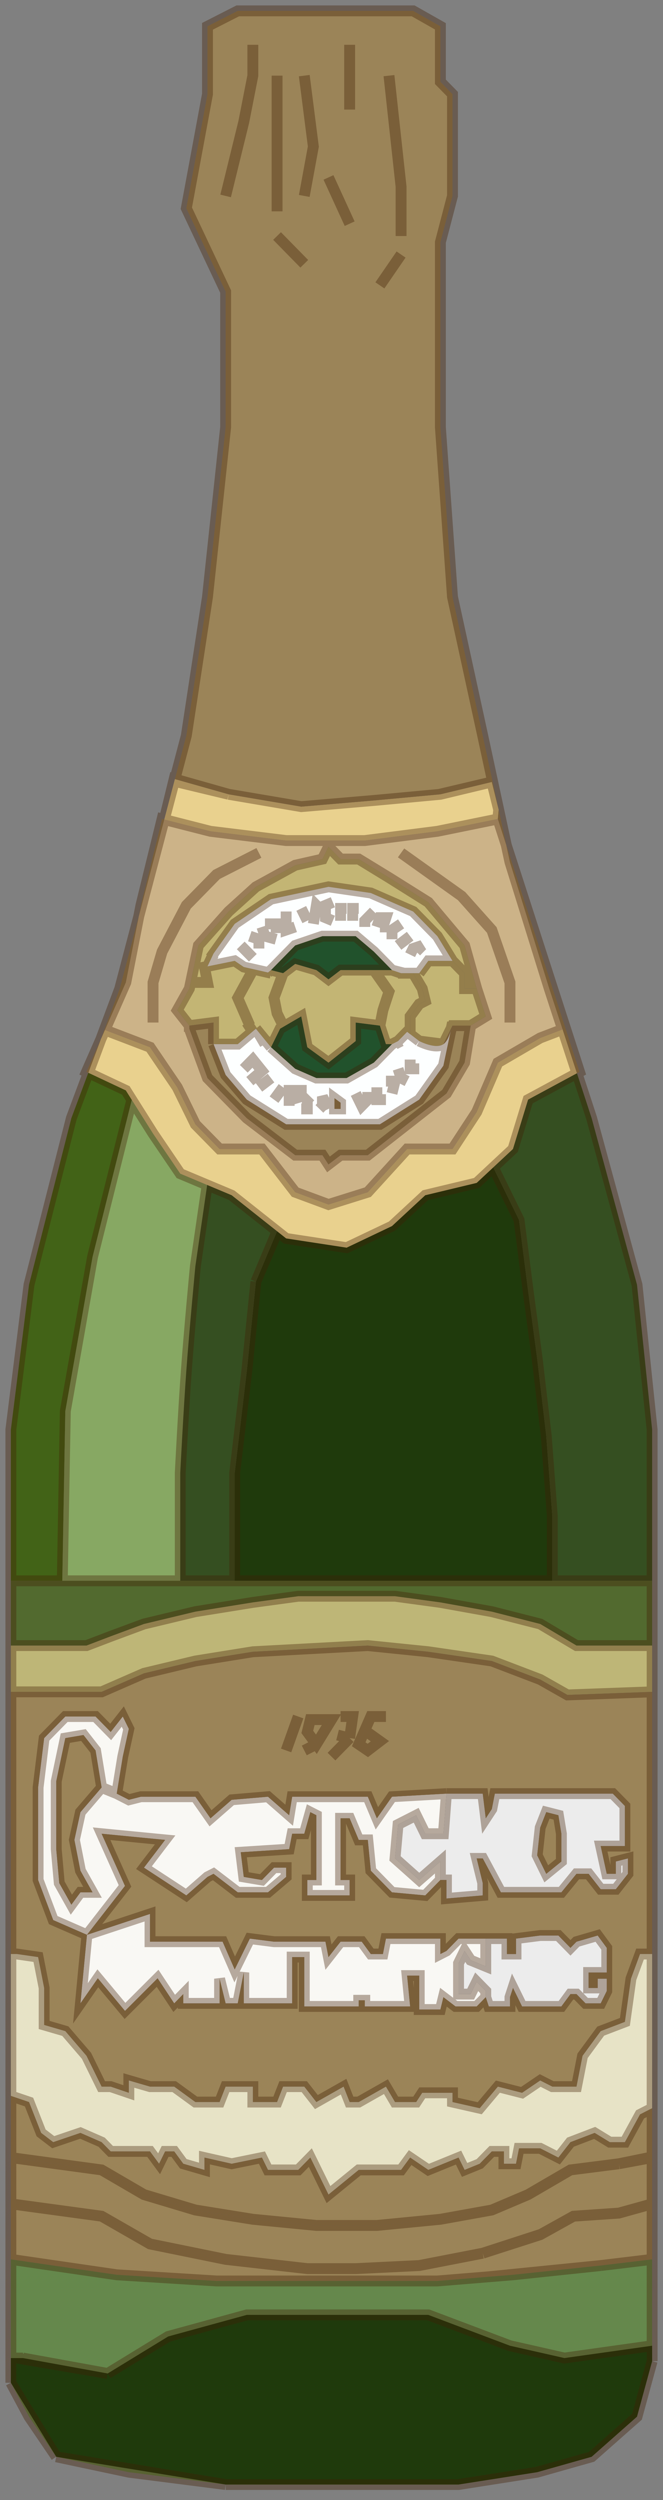 <svg width="61" height="230" viewBox="0 0 61 230" fill="none" xmlns="http://www.w3.org/2000/svg">
<rect x="0" y="0" width="61" height="230" fill="#808080" stroke="none"/>
<path d="M30.5 158.2L29.108 160.47L28.274 159.335L28.552 158.2H30.5Z" fill="#A19681"/>
<path d="M33.84 161.038L33.005 160.47L33.561 159.193L34.953 160.187L33.84 161.038Z" fill="#A19681"/>
<path d="M30.778 101.038V102.017H31.335V101.449L30.778 101.038Z" fill="#A19681"/>
<path fill-rule="evenodd" clip-rule="evenodd" d="M50.538 90.95L46.92 79.316L46.58 77.74L45.807 75.344L40.241 76.479L33.561 77.33H26.326L19.368 76.479L15.112 75.394L12.768 84.302L11.575 90.383L9.653 94.755L13.802 96.342L16.307 100.03L17.976 103.436L20.203 105.706H24.099L27.16 109.678L30.222 110.813L33.84 109.678L37.458 105.706H41.632L43.858 102.301L45.807 97.76L49.703 95.49L51.764 94.702L50.538 90.95ZM19.09 99.179L17.42 94.639V94.355L16.307 92.937L17.42 90.95L18.255 86.978L21.038 83.856L23.543 81.586L27.16 79.6L29.665 79.033L30.222 77.898L31.335 79.033H33.005L35.788 80.735L39.406 83.005L42.745 86.978L43.858 90.95L44.693 93.504L43.302 94.355L42.745 97.76L41.075 100.598L33.84 106.273H31.335L30.222 107.124L29.665 106.273H27.16L22.707 102.868L19.09 99.179Z" fill="#CCB388"/>
<path d="M2.67 118.191L1 131.527V145.431H5.731L6.009 129.825L8.514 115.637L12.126 101.188L11.575 100.314L8.127 98.691L6.566 102.868L2.67 118.191Z" fill="#426317"/>
<path d="M16.585 107.976L14.08 104.287L12.126 101.188L8.514 115.637L6.009 129.825L5.731 145.431H16.585V135.5C16.585 135.5 16.876 129.789 17.142 126.136C17.416 122.364 17.976 116.488 17.976 116.488L19.062 109.016L16.585 107.976Z" fill="#87A863"/>
<path d="M40.241 76.479L45.807 75.344L45.881 74.493L45.25 71.939L40.519 73.074L40.397 73.085L34.396 73.641L27.717 74.209L21.038 73.074L16.091 71.673L15.112 75.394L19.368 76.479L26.326 77.33H33.561L40.241 76.479Z" fill="#E9D18E"/>
<path d="M14.08 104.287L16.585 107.976L19.062 109.016L21.316 109.962L25.491 113.272L26.326 113.934L31.892 114.786L36.066 112.799L39.127 109.962L43.858 108.827L45.385 107.4L47.198 105.706L48.59 101.165L53.084 98.739L51.764 94.702L49.703 95.49L45.807 97.76L43.858 102.301L41.632 105.706H37.458L33.84 109.678L30.222 110.813L27.16 109.678L24.099 105.706H20.203L17.976 103.436L16.307 100.03L13.802 96.342L9.653 94.755L9.281 95.601L8.127 98.691L11.575 100.314L12.126 101.188L14.08 104.287Z" fill="#E9D18E"/>
<path fill-rule="evenodd" clip-rule="evenodd" d="M54.434 102.868L58.608 118.191L60 131.527V145.431H50.816V139.472L50.259 132.095L49.425 125.001L48.59 118.758L47.755 112.232L45.385 107.4L47.198 105.706L48.59 101.165L53.084 98.739L54.434 102.868ZM21.594 145.431H16.585V135.5C16.585 135.5 16.876 129.789 17.142 126.136C17.416 122.364 17.976 116.488 17.976 116.488L19.062 109.016L21.316 109.962L25.491 113.272L23.543 117.907L22.707 126.136L21.594 135.5V145.431Z" fill="#354F21"/>
<path d="M31.892 114.786L26.326 113.934L25.491 113.272L23.543 117.907L22.707 126.136L21.594 135.5V145.431H50.816V139.472L50.259 132.095L49.425 125.001L48.59 118.758L47.755 112.232L45.385 107.4L43.858 108.827L39.127 109.962L36.066 112.799L31.892 114.786Z" fill="#1F3A0C"/>
<path d="M25.769 94.639L24.934 96.342L27.16 98.328L29.108 99.179H31.892L34.396 97.76L36.066 96.058H35.509L34.953 94.355L32.726 94.072V95.774L30.222 97.76L28.274 96.342L27.717 93.504L25.769 94.639Z" fill="#21522C"/>
<path d="M27.16 86.978L24.934 89.248L26.047 89.531L27.16 88.68L29.108 89.248L30.222 90.099L31.335 89.248H34.396H36.066L34.396 87.545L32.726 86.126H29.665L27.16 86.978Z" fill="#21522C"/>
<path d="M43.302 94.355L44.693 93.504L43.858 90.95H42.745V89.531L41.632 88.397H39.406L38.571 89.531H38.014L38.849 90.95L39.127 92.085L38.571 92.369L37.736 93.504V95.136L38.571 95.774C38.571 95.774 40.075 96.564 40.797 96.058L41.528 94.568L41.632 94.355H43.302Z" fill="#C3B574"/>
<path fill-rule="evenodd" clip-rule="evenodd" d="M36.066 96.058L34.396 97.76L31.892 99.179H29.108L27.16 98.328L24.934 96.342L24.412 95.703L23.543 94.639L23.244 94.892L21.873 96.058H19.646L20.759 98.895L22.707 101.165L26.326 103.436H34.953L38.571 101.165L40.797 98.044L41.507 94.668C41.443 94.95 41.228 95.756 40.797 96.058C40.075 96.564 38.571 95.774 38.571 95.774L37.736 95.136L37.458 94.923L36.623 95.774L36.066 96.058ZM30.778 101.038V102.017H31.335V101.449L30.778 101.038Z" fill="#FDFFFF"/>
<path fill-rule="evenodd" clip-rule="evenodd" d="M42.745 90.95H43.858L42.745 86.978L39.406 83.005L35.788 80.735L33.005 79.033H31.335L30.222 77.898L29.665 79.033L27.16 79.6L23.543 81.586L21.038 83.856L18.255 86.978L17.42 90.95L16.307 92.937L17.42 94.355L19.646 94.072V96.058H21.873L23.244 94.892L23.543 94.639L24.412 95.703L24.934 96.342L25.769 94.639L27.717 93.504L28.274 96.342L30.222 97.76L32.726 95.774V94.072L34.953 94.355L35.509 96.058H36.066L36.623 95.774L37.458 94.923L37.736 95.136V93.504L38.571 92.369L39.127 92.085L38.849 90.95L38.014 89.531H36.901L36.066 89.248H34.396H31.335L30.222 90.099L29.108 89.248L27.16 88.68L26.047 89.531L24.934 89.248L24.656 89.469L22.429 88.964L21.594 88.397L19.12 88.901L19.09 88.907L19.646 87.723L21.594 84.992L24.934 82.721L30.222 81.586L34.118 82.154L38.014 83.856L40.241 86.126L41.632 88.397L42.745 89.531V90.95ZM41.528 94.568C41.528 94.568 41.527 94.572 41.525 94.581C41.524 94.587 41.523 94.595 41.52 94.606C41.517 94.622 41.513 94.642 41.507 94.668L41.52 94.606L41.525 94.581L41.528 94.568Z" fill="#C3B574"/>
<path d="M24.934 89.248L27.16 86.978L29.665 86.126H32.726L34.396 87.545L36.066 89.248L36.901 89.531H38.014H38.571L39.406 88.397H41.632L40.241 86.126L38.014 83.856L34.118 82.154L30.222 81.586L24.934 82.721L21.594 84.992L19.646 87.723L19.09 88.907L19.12 88.901L21.594 88.397L22.429 88.964L24.656 89.469L24.934 89.248Z" fill="#FDFFFF"/>
<path d="M1 145.431V151.39H7.958L10.184 150.539L13.245 149.404L17.976 148.269L23.264 147.418L27.439 146.85H36.344L40.519 147.418L45.25 148.269L49.703 149.404L53.042 151.39H60V145.431H50.816H21.594H16.585H5.731H1Z" fill="#526A2F"/>
<path d="M1 151.39V155.646H9.349L13.245 153.944L17.976 152.809L23.264 151.958L33.84 151.39L39.406 151.958L45.25 152.809L49.703 154.511L52.208 155.93L60 155.646V151.39H53.042L49.703 149.404L45.25 148.269L40.519 147.418L36.344 146.85H27.439L23.264 147.418L17.976 148.269L13.245 149.404L10.184 150.539L7.958 151.39H1Z" fill="#BEB677"/>
<path fill-rule="evenodd" clip-rule="evenodd" d="M40.519 172.955H41.075V174.658L44.415 174.374V173.239L43.858 170.969H44.415L46.085 174.091H51.651L53.042 172.388H54.156L55.269 173.807H56.66L57.774 172.388V170.969L56.66 171.253V172.388H55.825L55.269 169.834H57.495V166.145L56.382 165.01H45.528L45.25 166.429L44.693 167.28L44.415 165.01H41.075L40.797 168.699H39.127L38.292 166.997L36.623 167.848L36.344 170.969L38.571 172.955L40.519 171.253V172.955ZM49.425 170.685L50.259 172.388L51.651 171.253V168.699L51.373 166.997L50.259 166.713L49.703 168.132L49.425 170.685Z" fill="#ECECEC"/>
<path d="M11.297 157.916L10.184 159.335L8.792 157.916H6.009L4.061 159.903L3.505 164.443V172.955L4.896 176.644L8 178L7.401 184.306L9 182L11.5 185L14.5 182L16.028 184.306L16.863 183.454V184.306H20.203V182.036L20.759 184.306H21.873L22.429 181.468V184.306H26.882V180.049H27.995V184.589H33.005V184.022H33.561V184.589H37.736L37.458 181.752H38.571V184.873H40.519L40.797 183.738L41.91 184.589H43.858L44.693 183.738V183.171L43.858 182.319L43.302 183.454H42.189V180.617L42.745 179.482L43.302 180.333L44.693 180.901V178.347H42.189L41.075 179.482L40.519 179.766V178.347H35.509L35.231 179.766H34.118L33.283 178.631H31.335L30.222 180.049L29.943 178.631H25.212L22.986 178.347L21.594 181.184L20.481 178.631H13.802V176.077L8 178L11.5 173.5L9.349 168.699L15.193 169.267L13.245 171.82L17.142 174.374L19.09 172.672L19.646 172.388L21.873 174.091H24.656L26.326 172.672V171.82H25.212L24.099 172.955L22.429 172.672L22.151 170.402L26.604 170.118L26.882 168.699H27.995L28.552 166.713L29.108 166.997V172.955H28.274V174.374H32.17V172.955H31.335V167.28H32.17L33.005 169.267H33.84L34.118 172.104L36.066 174.091L39.127 174.374L40.519 172.955V171.253L38.571 172.955L36.344 170.969L36.623 167.848L38.292 166.997L39.127 168.699H40.797L41.075 165.01L36.066 165.294L34.675 167.28L33.84 165.294H26.882L26.604 166.997L24.656 165.294L21.316 165.578L19.368 167.28L17.976 165.294H12.967L11.854 165.578L10.741 165.01L9.349 164.443L7.401 166.713L6.844 169.267L7.401 172.104L8.514 174.091H7.401L6.566 175.226L5.453 173.239L5.175 170.118V163.875L6.009 159.903L7.679 159.619L8.792 161.038L9.349 164.443L10.741 165.01L11.297 161.605L11.854 159.051L11.297 157.916Z" fill="#F9F8F4"/>
<path d="M44.693 183.738L44.972 184.589H46.92V183.738L47.198 182.887L48.033 184.589H51.651L52.486 183.454H53.042L53.877 184.306H55.269L55.825 183.171V182.036H54.991V182.887H54.156V181.468H55.825V179.198L54.991 178.063L53.042 178.631L52.486 179.198L51.373 178.063H49.703L47.476 178.347V179.766H46.642V178.347H44.693V180.901L43.302 180.333L42.745 179.482L42.189 180.617V183.454H43.302L43.858 182.319L44.693 183.171V183.738Z" fill="#ECECEC"/>
<path fill-rule="evenodd" clip-rule="evenodd" d="M1 155.646V179.766H1.557L3.505 180.049L4.061 182.887V186.292L6.009 186.859L7.958 189.13L9.349 191.967H10.184L11.854 192.535V191.4L13.802 191.967H16.028L17.976 193.386H20.203L20.759 191.967H23.264V193.386H25.491L26.047 191.967H27.995L29.108 193.386L31.613 191.967L32.17 193.386H33.005L35.509 191.967L36.344 193.386H38.292L38.849 192.535H41.632V193.386L44.137 193.953L45.807 191.967L48.033 192.535L49.703 191.4L50.816 191.967H53.042L53.599 189.13L55.269 186.859L57.495 186.008L58.052 182.036L58.887 179.766H60V155.646L52.208 155.93L49.703 154.511L45.25 152.809L39.406 151.958L33.84 151.39L23.264 151.958L17.976 152.809L13.245 153.944L9.349 155.646H1ZM10.184 159.335L11.297 157.916L11.854 159.051L11.297 161.605L10.741 165.01L11.854 165.578L12.967 165.294H17.976L19.368 167.28L21.316 165.578L24.656 165.294L26.604 166.997L26.882 165.294H33.84L34.675 167.28L36.066 165.294L41.075 165.01H44.415L44.693 167.28L45.25 166.429L45.528 165.01H56.382L57.495 166.145V169.834H55.269L55.825 172.388H56.66V171.253L57.774 170.969V172.388L56.66 173.807H55.269L54.156 172.388H53.042L51.651 174.091H46.085L44.415 170.969H43.858L44.415 173.239V174.374L41.075 174.658V172.955H40.519L39.127 174.374L36.066 174.091L34.118 172.104L33.84 169.267H33.005L32.17 167.28H31.335V172.955H32.17V174.374H28.274V172.955H29.108V166.997L28.552 166.713L27.995 168.699H26.882L26.604 170.118L22.151 170.402L22.429 172.672L24.099 172.955L25.212 171.82H26.326V172.672L24.656 174.091H21.873L19.646 172.388L19.09 172.672L17.142 174.374L13.245 171.82L15.193 169.267L9.349 168.699L11.5 173.5L8 178L13.802 176.077V178.631H20.481L21.594 181.184L22.986 178.347L25.212 178.631H29.943L30.222 180.049L31.335 178.631H33.283L34.118 179.766H35.231L35.509 178.347H40.519V179.766L41.075 179.482L42.189 178.347H44.693H46.642V179.766H47.476V178.347L49.703 178.063H51.373L52.486 179.198L53.042 178.631L54.991 178.063L55.825 179.198V181.468H54.156V182.887H54.991V182.036H55.825V183.171L55.269 184.306H53.877L53.042 183.454H52.486L51.651 184.589H48.033L47.198 182.887L46.92 183.738V184.589H44.972L44.693 183.738L43.858 184.589H41.91L40.797 183.738L40.519 184.873H38.571V181.752H37.458L37.736 184.589H33.561V184.022H33.005V184.589H27.995V180.049H26.882V184.306H22.429V181.468L21.873 184.306H20.759L20.203 182.036V184.306H16.863V183.454L16.028 184.306L14.5 182L11.5 185L9 182L7.401 184.306L8 178L4.896 176.644L3.505 172.955V164.443L4.061 159.903L6.009 157.916H8.792L10.184 159.335ZM30.5 158.2L29.108 160.47L28.274 159.335L28.552 158.2H30.5ZM33.84 161.038L33.005 160.47L33.561 159.193L34.953 160.187L33.84 161.038Z" fill="#9B8458"/>
<path d="M1 179.766V192.818L2.67 193.386L3.783 196.223L4.896 197.075L7.401 196.223L9.349 197.075L10.184 197.926H13.802L14.637 199.061L15.193 197.926H16.028L16.863 199.061L18.811 199.628V198.493L21.316 199.061L24.099 198.493L24.656 199.628H27.439L28.552 198.493L30.222 201.898L33.005 199.628H36.901L37.736 198.493L39.406 199.628L42.189 198.493L42.745 199.628L44.137 199.061L45.25 197.926H46.363V199.061H47.476L47.755 197.642H49.703L51.373 198.493L52.486 197.075L54.712 196.223L56.104 197.075H57.495L58.887 194.521L60 193.953V179.766H58.887L58.052 182.036L57.495 186.008L55.269 186.859L53.599 189.13L53.042 191.967H50.816L49.703 191.4L48.033 192.535L45.807 191.967L44.137 193.953L41.632 193.386V192.535H38.849L38.292 193.386H36.344L35.509 191.967L33.005 193.386H32.17L31.613 191.967L29.108 193.386L27.995 191.967H26.047L25.491 193.386H23.264V191.967H20.759L20.203 193.386H17.976L16.028 191.967H13.802L11.854 191.4V192.535L10.184 191.967H9.349L7.958 189.13L6.009 186.859L4.061 186.292V182.887L3.505 180.049L1.557 179.766H1Z" fill="#E7E3C6"/>
<path d="M1 192.818V198.493L9.349 199.628L13.245 201.898L17.976 203.317L23.264 204.169L29.108 204.736H34.675L40.519 204.169L45.25 203.317L48.59 201.898L52.486 199.628L56.939 199.061L60 198.493V193.953L58.887 194.521L57.495 197.075H56.104L54.712 196.223L52.486 197.075L51.373 198.493L49.703 197.642H47.755L47.476 199.061H46.363V197.926H45.25L44.137 199.061L42.745 199.628L42.189 198.493L39.406 199.628L37.736 198.493L36.901 199.628H33.005L30.222 201.898L28.552 198.493L27.439 199.628H24.656L24.099 198.493L21.316 199.061L18.811 198.493V199.628L16.863 199.061L16.028 197.926H15.193L14.637 199.061L13.802 197.926H10.184L9.349 197.075L7.401 196.223L4.896 197.075L3.783 196.223L2.67 193.386L1 192.818Z" fill="#9B8458"/>
<path fill-rule="evenodd" clip-rule="evenodd" d="M1 198.493V202.75V207.857L10.741 209.276L19.924 209.844H40.241L44.972 209.458L47.198 209.276L55.269 208.425L60 207.857V202.75V198.493L56.939 199.061L52.486 199.628L48.59 201.898L45.25 203.317L40.519 204.169L34.675 204.736H29.108L23.264 204.169L17.976 203.317L13.245 201.898L9.349 199.628L1 198.493ZM8.127 98.691L7.958 98.612L9.281 95.601L8.127 98.691ZM12.768 84.302L11.575 90.383L9.653 94.755L9.281 95.601L11.019 90.95L12.768 84.302ZM12.768 84.302L12.967 83.289L14.915 75.344L15.112 75.394L12.768 84.302ZM51.764 94.702L50.538 90.95L46.92 79.316L46.58 77.74L53.321 98.612L53.084 98.739L51.764 94.702ZM45.881 74.493L46.58 77.74L45.807 75.344L45.881 74.493ZM45.881 74.493L45.25 71.939L40.519 73.074L40.397 73.085L34.396 73.641L27.717 74.209L21.038 73.074L16.091 71.673L17.142 67.682L19.09 54.913L20.759 39.307V26.822L17.142 19.16L19.09 8.661V2.419L21.873 1H38.014L40.519 2.419V7.526L41.632 8.661V18.025L40.519 22.282V39.307L41.632 54.913L44.415 67.682L45.881 74.493ZM19.09 99.179L17.42 94.639V94.355L19.646 94.072V96.058L20.759 98.895L22.707 101.165L26.326 103.436H34.953L38.571 101.165L40.797 98.044L41.507 94.668C41.513 94.642 41.517 94.622 41.52 94.606L41.507 94.668C41.443 94.95 41.228 95.756 40.797 96.058L41.528 94.568L41.632 94.355H43.302L42.745 97.76L41.075 100.598L33.84 106.273H31.335L30.222 107.124L29.665 106.273H27.16L22.707 102.868L19.09 99.179ZM30.778 102.017V101.038L31.335 101.449V102.017H30.778ZM7.401 166.713L9.349 164.443L8.792 161.038L7.679 159.619L6.009 159.903L5.175 163.875V170.118L5.453 173.239L6.566 175.226L7.401 174.091H8.514L7.401 172.104L6.844 169.267L7.401 166.713ZM49.425 170.685L50.259 172.388L51.651 171.253V168.699L51.373 166.997L50.259 166.713L49.703 168.132L49.425 170.685ZM28.274 159.335L28.552 158.2H30.5L29.108 160.47L28.274 159.335ZM33.84 161.038L33.005 160.47L33.561 159.193L34.953 160.187L33.84 161.038Z" fill="#9B8458"/>
<path d="M58.608 222.329L60 217.221V215.802V207.857L55.269 208.425L47.198 209.276L44.972 209.458L40.241 209.844H19.924L10.741 209.276L1 207.857V219.208L2.67 222.329L5.175 226.018L11.854 227.436L20.759 228.571H42.189L49.425 227.436L54.434 226.018L58.608 222.329Z" fill="#65884C"/>
<path d="M60 215.802L51.929 216.937L46.92 215.802L39.406 212.965H22.707L15.472 214.951L9.906 218.356L2.113 216.937H1V219.208L5.175 226.018L20.759 228.571H42.189L49.425 227.436L54.434 226.018L58.608 222.329L60 217.221V215.802Z" fill="#1F3A0C"/>
<path d="M60 217.221L58.608 222.329L54.434 226.018L49.425 227.436L42.189 228.571H20.759M60 217.221V207.857M60 217.221V215.802M20.759 228.571L11.854 227.436L5.175 226.018M20.759 228.571L5.175 226.018M5.175 226.018L2.67 222.329L1 219.208M5.175 226.018L1 219.208M1 219.208V207.857M1 219.208V216.937M1 207.857L10.741 209.276L19.924 209.844H40.241L44.972 209.458M1 207.857V202.75M55.269 208.425L47.198 209.276L44.972 209.458M55.269 208.425L60 207.857M55.269 208.425L44.972 209.458M60 207.857V202.75M60 207.857V215.802M60 145.431V131.527L58.608 118.191L54.434 102.868L53.084 98.739M60 145.431V202.75M60 145.431H50.816M60 145.431V151.39M1 145.431V131.527L2.67 118.191L6.566 102.868L8.127 98.691M1 145.431V202.75M1 145.431H5.731M1 145.431H21.594M1 145.431V151.39M1 202.75L9.349 203.885L13.802 206.439L20.759 207.857L28.274 208.709H32.726L38.571 208.425L44.415 207.29M1 202.75V151.39M1 202.75V155.646M1 202.75V179.766M1 202.75V192.818M1 202.75V198.493M44.415 207.29L49.703 205.587L49.766 205.552M44.415 207.29L49.766 205.552M60 202.75L56.939 203.601L52.764 203.885L49.766 205.552M60 202.75V151.39M60 202.75V155.646M60 202.75V179.766M60 202.75V193.953M60 202.75V198.493M1 198.493L9.349 199.628L13.245 201.898L17.976 203.317L23.264 204.169L29.108 204.736H34.675L40.519 204.169L45.25 203.317L48.59 201.898L52.486 199.628L56.939 199.061M1 198.493V192.818M56.939 199.061L60 198.493M56.939 199.061L59.722 198.493H60M60 198.493V193.953M1 192.818L2.67 193.386L3.783 196.223L4.896 197.075L7.401 196.223L9.349 197.075L10.184 197.926H13.802L14.637 199.061L15.193 197.926H16.028L16.863 199.061L18.811 199.628V198.493L21.316 199.061L24.099 198.493L24.656 199.628H27.439L28.552 198.493L30.222 201.898L33.005 199.628H36.901L37.736 198.493L39.406 199.628L42.189 198.493L42.745 199.628L44.137 199.061L45.25 197.926H46.363V199.061H47.476L47.755 197.642H49.703L51.373 198.493L52.486 197.075L54.712 196.223L56.104 197.075H57.495L58.887 194.521L60 193.953M1 192.818V179.766M60 193.953V179.766M60 179.766H58.887L58.052 182.036L57.495 186.008L55.269 186.859L53.599 189.13L53.042 191.967H50.816L49.703 191.4L48.033 192.535L45.807 191.967L44.137 193.953L41.632 193.386V192.535H38.849L38.292 193.386H36.344L35.509 191.967L33.005 193.386H32.17L31.613 191.967L29.108 193.386L27.995 191.967H26.047L25.491 193.386H23.264V191.967H20.759L20.203 193.386H17.976L16.028 191.967H13.802L11.854 191.4V192.535L10.184 191.967H9.349L7.958 189.13L6.009 186.859L4.061 186.292V182.887L3.505 180.049L1.557 179.766H1M60 179.766V155.646M1 179.766V155.646M1 155.646H9.349L13.245 153.944L17.976 152.809L23.264 151.958L33.84 151.39L39.406 151.958L45.25 152.809L49.703 154.511L52.208 155.93L60 155.646M1 155.646V151.39M60 155.646V151.39M60 151.39H53.042L49.703 149.404L45.25 148.269L40.519 147.418L36.344 146.85H27.439L23.264 147.418L17.976 148.269L13.245 149.404L10.184 150.539L7.958 151.39H1M8 178L4.896 176.644L3.505 172.955V164.443L4.061 159.903L6.009 157.916H8.792L10.184 159.335L11.297 157.916L11.854 159.051L11.297 161.605L10.741 165.01M8 178L13.802 176.077V178.631H20.481L21.594 181.184L22.986 178.347L25.212 178.631H29.943L30.222 180.049L31.335 178.631H33.283L34.118 179.766H35.231L35.509 178.347H40.519V179.766L41.075 179.482L42.189 178.347H44.693M8 178L7.401 184.306L9 182L11.5 185L14.5 182L16.028 184.306L16.863 183.454V184.306H20.203V182.036L20.759 184.306H21.873L22.429 181.468V184.306H26.882V180.049H27.995V184.589H33.005V184.022H33.561V184.589H37.736L37.458 181.752H38.571V184.873H40.519L40.797 183.738L41.91 184.589H43.858L44.693 183.738M8 178L11.5 173.5L9.349 168.699L15.193 169.267L13.245 171.82L17.142 174.374L19.09 172.672L19.646 172.388L21.873 174.091H24.656L26.326 172.672V171.82H25.212L24.099 172.955L22.429 172.672L22.151 170.402L26.604 170.118L26.882 168.699H27.995L28.552 166.713L29.108 166.997V172.955H28.274V174.374H32.17V172.955H31.335V167.28H32.17L33.005 169.267H33.84L34.118 172.104L36.066 174.091L39.127 174.374L40.519 172.955M44.693 183.738L44.972 184.589H46.92V183.738L47.198 182.887L48.033 184.589H51.651L52.486 183.454H53.042L53.877 184.306H55.269L55.825 183.171V182.036H54.991V182.887H54.156V181.468H55.825V179.198L54.991 178.063L53.042 178.631L52.486 179.198L51.373 178.063H49.703L47.476 178.347V179.766H46.642V178.347H44.693M44.693 183.738V183.171L43.858 182.319L43.302 183.454H42.189V180.617L42.745 179.482L43.302 180.333L44.693 180.901V178.347M40.519 172.955H41.075V174.658L44.415 174.374V173.239L43.858 170.969H44.415L46.085 174.091H51.651L53.042 172.388H54.156L55.269 173.807H56.66L57.774 172.388V170.969L56.66 171.253V172.388H55.825L55.269 169.834H57.495V166.145L56.382 165.01H45.528L45.25 166.429L44.693 167.28L44.415 165.01H41.075M40.519 172.955V171.253L38.571 172.955L36.344 170.969L36.623 167.848L38.292 166.997L39.127 168.699H40.797L41.075 165.01M41.075 165.01L36.066 165.294L34.675 167.28L33.84 165.294H26.882L26.604 166.997L24.656 165.294L21.316 165.578L19.368 167.28L17.976 165.294H12.967L11.854 165.578L10.741 165.01M10.741 165.01L9.349 164.443M9.349 164.443L8.792 161.038L7.679 159.619L6.009 159.903L5.175 163.875V170.118L5.453 173.239L6.566 175.226L7.401 174.091H8.514L7.401 172.104L6.844 169.267L7.401 166.713L9.349 164.443ZM26.326 161.038L27.439 157.916M27.995 161.038L29.108 160.47M29.108 160.47L30.5 158.2H28.552L28.274 159.335L29.108 160.47ZM31.335 157.916H32.448L32.17 159.903M32.17 159.903L31.057 159.619M32.17 159.903L30.5 161.605M35.509 157.916H34.118L33.561 159.193M33.561 159.193L33.005 160.47L33.84 161.038L34.953 160.187L33.561 159.193ZM45.807 75.344L40.241 76.479L33.561 77.33H26.326L19.368 76.479L15.112 75.394M45.807 75.344L46.58 77.74M45.807 75.344L45.881 74.493M25.491 19.444V6.959M36.901 21.714V17.174L35.788 6.959M34.953 26.254L36.901 23.417M27.995 24.268L25.491 21.714M27.995 18.025L28.83 13.485L27.995 6.959M32.17 10.08V4.121M32.17 20.579L30.222 16.323M20.759 18.025L22.429 11.215L23.264 6.959V4.121M9.349 94.639L9.653 94.755M51.929 94.639L51.764 94.702M43.302 94.355L42.745 97.76L41.075 100.598L33.84 106.273H31.335L30.222 107.124L29.665 106.273H27.16L22.707 102.868L19.09 99.179L17.42 94.639V94.355M43.302 94.355L44.693 93.504L43.858 90.95M43.302 94.355H41.632L41.528 94.568M43.858 90.95L42.745 86.978L39.406 83.005L35.788 80.735L33.005 79.033H31.335L30.222 77.898L29.665 79.033L27.16 79.6L23.543 81.586L21.038 83.856L18.255 86.978L17.42 90.95L16.307 92.937L17.42 94.355M43.858 90.95H42.745V89.531L41.632 88.397M17.42 94.355L19.646 94.072V96.058M17.42 94.355V94.923M24.934 96.342L25.769 94.639L27.717 93.504L28.274 96.342L30.222 97.76L32.726 95.774V94.072L34.953 94.355M24.934 96.342L27.16 98.328L29.108 99.179H31.892L34.396 97.76L36.066 96.058M24.934 96.342L24.412 95.703M34.953 94.355L35.509 96.058H36.066M34.953 94.355L35.231 92.937L35.788 91.234L34.396 89.248M36.066 96.058L36.623 95.774L37.458 94.923L37.736 95.136M24.934 89.248L27.16 86.978L29.665 86.126H32.726L34.396 87.545L36.066 89.248M24.934 89.248L26.047 89.531M24.934 89.248L24.656 89.469M36.066 89.248H34.396M36.066 89.248L36.901 89.531H38.014M36.066 89.248L37.179 89.531M34.396 89.248H31.335L30.222 90.099L29.108 89.248L27.16 88.68L26.047 89.531M26.047 89.531L25.212 91.802L25.491 93.22L26.047 94.355M24.377 96.058L23.543 94.639M23.543 94.639L24.412 95.703M23.543 94.639L23.244 94.892M19.646 96.058H21.873L23.244 94.892M19.646 96.058L20.759 98.895L22.707 101.165L26.326 103.436H34.953L38.571 101.165L40.797 98.044L41.507 94.668M17.698 90.383H19.09L18.811 88.964L19.09 88.907M24.934 89.531L24.656 89.469M36.623 89.531H38.571M38.571 89.531L39.406 88.397H41.632M38.571 89.531H38.014M41.632 88.397L40.241 86.126L38.014 83.856L34.118 82.154L30.222 81.586L24.934 82.721L21.594 84.992L19.646 87.723M38.571 95.774C38.571 95.774 40.075 96.564 40.797 96.058M38.571 95.774L37.736 95.136M38.571 95.774L40.797 96.058M40.797 96.058L41.528 94.568M40.797 96.058C41.228 95.756 41.443 94.95 41.507 94.668M19.368 88.113L19.646 87.723M41.632 94.072L41.528 94.568M19.09 88.964L19.12 88.901M19.646 87.829L19.12 88.901M22.986 94.355L21.873 91.802L23.264 89.248M22.707 94.072L23.244 94.892M23.264 94.923L23.244 94.892M24.934 96.058L24.412 95.703M24.099 95.49L24.412 95.703M37.736 95.207V95.136M38.014 89.531L38.849 90.95L39.127 92.085L38.571 92.369L37.736 93.504V95.136M36.901 95.774L36.344 96.058M22.429 98.328L23.264 97.477L24.099 98.515L22.986 99.463M23.821 100.03L24.934 99.179M25.212 101.165L26.047 100.03M26.604 101.733V100.314H27.717V100.882L26.78 101.165M27.717 102.017H28.274V101.165L28.552 100.882M29.387 102.017L29.665 101.733V100.882L30.222 102.017M32.726 100.598L33.283 101.733L33.84 101.165V100.46M34.675 100.03V101.165H35.509M35.509 99.463H36.344L36.066 100.598M36.623 98.328L36.901 99.179L37.458 99.463M37.736 97.477V98.328H38.571M22.151 86.978L23.264 88.113M22.986 86.126L23.821 86.41V87.261M24.099 85.275L24.377 86.126L25.408 86.41M25.408 85.843V84.992H24.377M26.326 83.856V85.559L27.16 85.275M28.274 84.708L27.717 83.573M28.83 84.992L29.108 83.289L29.387 83.573M30.626 84.708L29.943 84.424V83.289L30.626 83.005M31.892 83.573H31.335V84.708M32.448 84.708V83.573H33.005M33.561 85.275V84.708L34.396 83.856M34.675 85.275L34.953 84.424H35.509L35.231 85.275H34.953M36.066 86.41V85.559L36.901 84.992M36.623 86.978L37.736 86.126M37.736 87.829L38.014 87.261L38.849 86.978L38.292 87.545M5.731 145.431L6.009 129.825L8.514 115.637L12.126 101.188M5.731 145.431H16.585M12.132 101.165L12.126 101.188M16.585 145.431V135.5C16.585 135.5 16.876 129.789 17.142 126.136C17.416 122.364 17.976 116.488 17.976 116.488L19.062 109.016M16.585 145.431H21.594M19.09 108.827L19.062 109.016M23.543 117.907L22.707 126.136L21.594 135.5V145.431M23.543 117.907L25.491 113.367M23.543 117.907L25.491 113.272M45.25 107.124L45.385 107.4M46.92 94.072V90.383L45.25 85.559L42.467 82.438L36.901 78.465M23.821 78.465L19.924 80.451L17.142 83.289L14.915 87.545L14.08 90.383V94.072M16.307 71.939L21.038 73.074M21.038 73.074L27.717 74.209L34.396 73.641L40.397 73.085M21.038 73.074L16.091 71.673M45.25 71.939L40.519 73.074L40.397 73.085M45.25 71.939L40.397 73.085M45.25 71.939L45.881 74.493M1.557 216.937L9.906 218.356M1.557 216.937H1M1.557 216.937H2.113M9.906 218.356L15.472 214.951L22.707 212.965H39.406L46.92 215.802L51.929 216.937L60 215.802M9.906 218.356L2.113 216.937M19.062 109.016L21.316 109.962L25.491 113.272M19.062 109.016L16.585 107.976L14.08 104.287L12.126 101.188M45.385 107.4L43.858 108.827L39.127 109.962L36.066 112.799L31.892 114.786L26.326 113.934L25.491 113.272M45.385 107.4L47.198 105.706L48.59 101.165L53.084 98.739M45.385 107.4L47.755 112.232L48.59 118.758L49.425 125.001L50.259 132.095L50.816 139.472V145.431M53.084 98.739L53.321 98.612L46.58 77.74M53.084 98.739L51.764 94.702M8.127 98.691L7.958 98.612L9.281 95.601M8.127 98.691L11.575 100.314L12.126 101.188M8.127 98.691L9.281 95.601M9.281 95.601L11.019 90.95L12.768 84.302M9.281 95.601L9.653 94.755M12.768 84.302L11.575 90.383L9.653 94.755M12.768 84.302L15.112 75.394M12.768 84.302L12.967 83.289L14.915 75.344L15.112 75.394M9.653 94.755L13.802 96.342L16.307 100.03L17.976 103.436L20.203 105.706H24.099L27.16 109.678L30.222 110.813L33.84 109.678L37.458 105.706H41.632L43.858 102.301L45.807 97.76L49.703 95.49L51.764 94.702M51.764 94.702L50.538 90.95L46.92 79.316L46.58 77.74M46.58 77.74L45.881 74.493M15.112 75.394L16.028 71.655L16.091 71.673M15.112 75.394L16.091 71.673M45.881 74.493L44.415 67.682L41.632 54.913L40.519 39.307V22.282L41.632 18.025V8.661L40.519 7.526V2.419L38.014 1H21.873L19.09 2.419V8.661L17.142 19.16L20.759 26.822V39.307L19.09 54.913L17.142 67.682L16.091 71.673M21.594 145.431H50.816M41.528 94.568C41.528 94.568 41.527 94.572 41.525 94.581M41.528 94.568L41.525 94.581M41.507 94.668C41.513 94.642 41.517 94.622 41.52 94.606M41.507 94.668L41.52 94.606M19.09 88.907L19.646 87.723M19.09 88.907L19.12 88.901M24.656 89.469L22.429 88.964L21.594 88.397L19.12 88.901M41.525 94.581C41.524 94.587 41.523 94.595 41.52 94.606M41.525 94.581L41.52 94.606M2.113 216.937H1M2.113 216.937L3.226 217.221M50.259 172.388L49.425 170.685L49.703 168.132L50.259 166.713L51.373 166.997L51.651 168.699V171.253L50.259 172.388ZM30.778 102.017V101.038L31.335 101.449V102.017H30.778Z" stroke="#934208" stroke-opacity="0.2"/>
<path d="M60 217.221L58.608 222.329L54.434 226.018L49.425 227.436L42.189 228.571H20.759M60 217.221V207.857M60 217.221V215.802M20.759 228.571L11.854 227.436L5.175 226.018M20.759 228.571L5.175 226.018M5.175 226.018L2.67 222.329L1 219.208M5.175 226.018L1 219.208M1 219.208V207.857M1 219.208V216.937M1 207.857L10.741 209.276L19.924 209.844H40.241L44.972 209.458M1 207.857V202.75M55.269 208.425L47.198 209.276L44.972 209.458M55.269 208.425L60 207.857M55.269 208.425L44.972 209.458M60 207.857V202.75M60 207.857V215.802M60 145.431V131.527L58.608 118.191L54.434 102.868L53.084 98.739M60 145.431V202.75M60 145.431H50.816M60 145.431V151.39M1 145.431V131.527L2.67 118.191L6.566 102.868L8.127 98.691M1 145.431V202.75M1 145.431H5.731M1 145.431H21.594M1 145.431V151.39M1 202.75L9.349 203.885L13.802 206.439L20.759 207.857L28.274 208.709H32.726L38.571 208.425L44.415 207.29M1 202.75V151.39M1 202.75V155.646M1 202.75V179.766M1 202.75V192.818M1 202.75V198.493M44.415 207.29L49.703 205.587L49.766 205.552M44.415 207.29L49.766 205.552M60 202.75L56.939 203.601L52.764 203.885L49.766 205.552M60 202.75V151.39M60 202.75V155.646M60 202.75V179.766M60 202.75V193.953M60 202.75V198.493M1 198.493L9.349 199.628L13.245 201.898L17.976 203.317L23.264 204.169L29.108 204.736H34.675L40.519 204.169L45.25 203.317L48.59 201.898L52.486 199.628L56.939 199.061M1 198.493V192.818M56.939 199.061L60 198.493M56.939 199.061L59.722 198.493H60M60 198.493V193.953M1 192.818L2.67 193.386L3.783 196.223L4.896 197.075L7.401 196.223L9.349 197.075L10.184 197.926H13.802L14.637 199.061L15.193 197.926H16.028L16.863 199.061L18.811 199.628V198.493L21.316 199.061L24.099 198.493L24.656 199.628H27.439L28.552 198.493L30.222 201.898L33.005 199.628H36.901L37.736 198.493L39.406 199.628L42.189 198.493L42.745 199.628L44.137 199.061L45.25 197.926H46.363V199.061H47.476L47.755 197.642H49.703L51.373 198.493L52.486 197.075L54.712 196.223L56.104 197.075H57.495L58.887 194.521L60 193.953M1 192.818V179.766M60 193.953V179.766M60 179.766H58.887L58.052 182.036L57.495 186.008L55.269 186.859L53.599 189.13L53.042 191.967H50.816L49.703 191.4L48.033 192.535L45.807 191.967L44.137 193.953L41.632 193.386V192.535H38.849L38.292 193.386H36.344L35.509 191.967L33.005 193.386H32.17L31.613 191.967L29.108 193.386L27.995 191.967H26.047L25.491 193.386H23.264V191.967H20.759L20.203 193.386H17.976L16.028 191.967H13.802L11.854 191.4V192.535L10.184 191.967H9.349L7.958 189.13L6.009 186.859L4.061 186.292V182.887L3.505 180.049L1.557 179.766H1M60 179.766V155.646M1 179.766V155.646M1 155.646H9.349L13.245 153.944L17.976 152.809L23.264 151.958L33.84 151.39L39.406 151.958L45.25 152.809L49.703 154.511L52.208 155.93L60 155.646M1 155.646V151.39M60 155.646V151.39M60 151.39H53.042L49.703 149.404L45.25 148.269L40.519 147.418L36.344 146.85H27.439L23.264 147.418L17.976 148.269L13.245 149.404L10.184 150.539L7.958 151.39H1M8 178L4.896 176.644L3.505 172.955V164.443L4.061 159.903L6.009 157.916H8.792L10.184 159.335L11.297 157.916L11.854 159.051L11.297 161.605L10.741 165.01M8 178L13.802 176.077V178.631H20.481L21.594 181.184L22.986 178.347L25.212 178.631H29.943L30.222 180.049L31.335 178.631H33.283L34.118 179.766H35.231L35.509 178.347H40.519V179.766L41.075 179.482L42.189 178.347H44.693M8 178L7.401 184.306L9 182L11.5 185L14.5 182L16.028 184.306L16.863 183.454V184.306H20.203V182.036L20.759 184.306H21.873L22.429 181.468V184.306H26.882V180.049H27.995V184.589H33.005V184.022H33.561V184.589H37.736L37.458 181.752H38.571V184.873H40.519L40.797 183.738L41.91 184.589H43.858L44.693 183.738M8 178L11.5 173.5L9.349 168.699L15.193 169.267L13.245 171.82L17.142 174.374L19.09 172.672L19.646 172.388L21.873 174.091H24.656L26.326 172.672V171.82H25.212L24.099 172.955L22.429 172.672L22.151 170.402L26.604 170.118L26.882 168.699H27.995L28.552 166.713L29.108 166.997V172.955H28.274V174.374H32.17V172.955H31.335V167.28H32.17L33.005 169.267H33.84L34.118 172.104L36.066 174.091L39.127 174.374L40.519 172.955M44.693 183.738L44.972 184.589H46.92V183.738L47.198 182.887L48.033 184.589H51.651L52.486 183.454H53.042L53.877 184.306H55.269L55.825 183.171V182.036H54.991V182.887H54.156V181.468H55.825V179.198L54.991 178.063L53.042 178.631L52.486 179.198L51.373 178.063H49.703L47.476 178.347V179.766H46.642V178.347H44.693M44.693 183.738V183.171L43.858 182.319L43.302 183.454H42.189V180.617L42.745 179.482L43.302 180.333L44.693 180.901V178.347M40.519 172.955H41.075V174.658L44.415 174.374V173.239L43.858 170.969H44.415L46.085 174.091H51.651L53.042 172.388H54.156L55.269 173.807H56.66L57.774 172.388V170.969L56.66 171.253V172.388H55.825L55.269 169.834H57.495V166.145L56.382 165.01H45.528L45.25 166.429L44.693 167.28L44.415 165.01H41.075M40.519 172.955V171.253L38.571 172.955L36.344 170.969L36.623 167.848L38.292 166.997L39.127 168.699H40.797L41.075 165.01M41.075 165.01L36.066 165.294L34.675 167.28L33.84 165.294H26.882L26.604 166.997L24.656 165.294L21.316 165.578L19.368 167.28L17.976 165.294H12.967L11.854 165.578L10.741 165.01M10.741 165.01L9.349 164.443M9.349 164.443L8.792 161.038L7.679 159.619L6.009 159.903L5.175 163.875V170.118L5.453 173.239L6.566 175.226L7.401 174.091H8.514L7.401 172.104L6.844 169.267L7.401 166.713L9.349 164.443ZM26.326 161.038L27.439 157.916M27.995 161.038L29.108 160.47M29.108 160.47L30.5 158.2H28.552L28.274 159.335L29.108 160.47ZM31.335 157.916H32.448L32.17 159.903M32.17 159.903L31.057 159.619M32.17 159.903L30.5 161.605M35.509 157.916H34.118L33.561 159.193M33.561 159.193L33.005 160.47L33.84 161.038L34.953 160.187L33.561 159.193ZM45.807 75.344L40.241 76.479L33.561 77.33H26.326L19.368 76.479L15.112 75.394M45.807 75.344L46.58 77.74M45.807 75.344L45.881 74.493M25.491 19.444V6.959M36.901 21.714V17.174L35.788 6.959M34.953 26.254L36.901 23.417M27.995 24.268L25.491 21.714M27.995 18.025L28.83 13.485L27.995 6.959M32.17 10.08V4.121M32.17 20.579L30.222 16.323M20.759 18.025L22.429 11.215L23.264 6.959V4.121M9.349 94.639L9.653 94.755M51.929 94.639L51.764 94.702M43.302 94.355L42.745 97.76L41.075 100.598L33.84 106.273H31.335L30.222 107.124L29.665 106.273H27.16L22.707 102.868L19.09 99.179L17.42 94.639V94.355M43.302 94.355L44.693 93.504L43.858 90.95M43.302 94.355H41.632L41.528 94.568M43.858 90.95L42.745 86.978L39.406 83.005L35.788 80.735L33.005 79.033H31.335L30.222 77.898L29.665 79.033L27.16 79.6L23.543 81.586L21.038 83.856L18.255 86.978L17.42 90.95L16.307 92.937L17.42 94.355M43.858 90.95H42.745V89.531L41.632 88.397M17.42 94.355L19.646 94.072V96.058M17.42 94.355V94.923M24.934 96.342L25.769 94.639L27.717 93.504L28.274 96.342L30.222 97.76L32.726 95.774V94.072L34.953 94.355M24.934 96.342L27.16 98.328L29.108 99.179H31.892L34.396 97.76L36.066 96.058M24.934 96.342L24.412 95.703M34.953 94.355L35.509 96.058H36.066M34.953 94.355L35.231 92.937L35.788 91.234L34.396 89.248M36.066 96.058L36.623 95.774L37.458 94.923L37.736 95.136M24.934 89.248L27.16 86.978L29.665 86.126H32.726L34.396 87.545L36.066 89.248M24.934 89.248L26.047 89.531M24.934 89.248L24.656 89.469M36.066 89.248H34.396M36.066 89.248L36.901 89.531H38.014M36.066 89.248L37.179 89.531M34.396 89.248H31.335L30.222 90.099L29.108 89.248L27.16 88.68L26.047 89.531M26.047 89.531L25.212 91.802L25.491 93.22L26.047 94.355M24.377 96.058L23.543 94.639M23.543 94.639L24.412 95.703M23.543 94.639L23.244 94.892M19.646 96.058H21.873L23.244 94.892M19.646 96.058L20.759 98.895L22.707 101.165L26.326 103.436H34.953L38.571 101.165L40.797 98.044L41.507 94.668M17.698 90.383H19.09L18.811 88.964L19.09 88.907M24.934 89.531L24.656 89.469M36.623 89.531H38.571M38.571 89.531L39.406 88.397H41.632M38.571 89.531H38.014M41.632 88.397L40.241 86.126L38.014 83.856L34.118 82.154L30.222 81.586L24.934 82.721L21.594 84.992L19.646 87.723M38.571 95.774C38.571 95.774 40.075 96.564 40.797 96.058M38.571 95.774L37.736 95.136M38.571 95.774L40.797 96.058M40.797 96.058L41.528 94.568M40.797 96.058C41.228 95.756 41.443 94.95 41.507 94.668M19.368 88.113L19.646 87.723M41.632 94.072L41.528 94.568M19.09 88.964L19.12 88.901M19.646 87.829L19.12 88.901M22.986 94.355L21.873 91.802L23.264 89.248M22.707 94.072L23.244 94.892M23.264 94.923L23.244 94.892M24.934 96.058L24.412 95.703M24.099 95.49L24.412 95.703M37.736 95.207V95.136M38.014 89.531L38.849 90.95L39.127 92.085L38.571 92.369L37.736 93.504V95.136M36.901 95.774L36.344 96.058M22.429 98.328L23.264 97.477L24.099 98.515L22.986 99.463M23.821 100.03L24.934 99.179M25.212 101.165L26.047 100.03M26.604 101.733V100.314H27.717V100.882L26.78 101.165M27.717 102.017H28.274V101.165L28.552 100.882M29.387 102.017L29.665 101.733V100.882L30.222 102.017M32.726 100.598L33.283 101.733L33.84 101.165V100.46M34.675 100.03V101.165H35.509M35.509 99.463H36.344L36.066 100.598M36.623 98.328L36.901 99.179L37.458 99.463M37.736 97.477V98.328H38.571M22.151 86.978L23.264 88.113M22.986 86.126L23.821 86.41V87.261M24.099 85.275L24.377 86.126L25.408 86.41M25.408 85.843V84.992H24.377M26.326 83.856V85.559L27.16 85.275M28.274 84.708L27.717 83.573M28.83 84.992L29.108 83.289L29.387 83.573M30.626 84.708L29.943 84.424V83.289L30.626 83.005M31.892 83.573H31.335V84.708M32.448 84.708V83.573H33.005M33.561 85.275V84.708L34.396 83.856M34.675 85.275L34.953 84.424H35.509L35.231 85.275H34.953M36.066 86.41V85.559L36.901 84.992M36.623 86.978L37.736 86.126M37.736 87.829L38.014 87.261L38.849 86.978L38.292 87.545M5.731 145.431L6.009 129.825L8.514 115.637L12.126 101.188M5.731 145.431H16.585M12.132 101.165L12.126 101.188M16.585 145.431V135.5C16.585 135.5 16.876 129.789 17.142 126.136C17.416 122.364 17.976 116.488 17.976 116.488L19.062 109.016M16.585 145.431H21.594M19.09 108.827L19.062 109.016M23.543 117.907L22.707 126.136L21.594 135.5V145.431M23.543 117.907L25.491 113.367M23.543 117.907L25.491 113.272M45.25 107.124L45.385 107.4M46.92 94.072V90.383L45.25 85.559L42.467 82.438L36.901 78.465M23.821 78.465L19.924 80.451L17.142 83.289L14.915 87.545L14.08 90.383V94.072M16.307 71.939L21.038 73.074M21.038 73.074L27.717 74.209L34.396 73.641L40.397 73.085M21.038 73.074L16.091 71.673M45.25 71.939L40.519 73.074L40.397 73.085M45.25 71.939L40.397 73.085M45.25 71.939L45.881 74.493M1.557 216.937L9.906 218.356M1.557 216.937H1M1.557 216.937H2.113M9.906 218.356L15.472 214.951L22.707 212.965H39.406L46.92 215.802L51.929 216.937L60 215.802M9.906 218.356L2.113 216.937M19.062 109.016L21.316 109.962L25.491 113.272M19.062 109.016L16.585 107.976L14.08 104.287L12.126 101.188M45.385 107.4L43.858 108.827L39.127 109.962L36.066 112.799L31.892 114.786L26.326 113.934L25.491 113.272M45.385 107.4L47.198 105.706L48.59 101.165L53.084 98.739M45.385 107.4L47.755 112.232L48.59 118.758L49.425 125.001L50.259 132.095L50.816 139.472V145.431M53.084 98.739L53.321 98.612L46.58 77.74M53.084 98.739L51.764 94.702M8.127 98.691L7.958 98.612L9.281 95.601M8.127 98.691L11.575 100.314L12.126 101.188M8.127 98.691L9.281 95.601M9.281 95.601L11.019 90.95L12.768 84.302M9.281 95.601L9.653 94.755M12.768 84.302L11.575 90.383L9.653 94.755M12.768 84.302L15.112 75.394M12.768 84.302L12.967 83.289L14.915 75.344L15.112 75.394M9.653 94.755L13.802 96.342L16.307 100.03L17.976 103.436L20.203 105.706H24.099L27.16 109.678L30.222 110.813L33.84 109.678L37.458 105.706H41.632L43.858 102.301L45.807 97.76L49.703 95.49L51.764 94.702M51.764 94.702L50.538 90.95L46.92 79.316L46.58 77.74M46.58 77.74L45.881 74.493M15.112 75.394L16.028 71.655L16.091 71.673M15.112 75.394L16.091 71.673M45.881 74.493L44.415 67.682L41.632 54.913L40.519 39.307V22.282L41.632 18.025V8.661L40.519 7.526V2.419L38.014 1H21.873L19.09 2.419V8.661L17.142 19.16L20.759 26.822V39.307L19.09 54.913L17.142 67.682L16.091 71.673M21.594 145.431H50.816M41.528 94.568C41.528 94.568 41.527 94.572 41.525 94.581M41.528 94.568L41.525 94.581M41.507 94.668C41.513 94.642 41.517 94.622 41.52 94.606M41.507 94.668L41.52 94.606M19.09 88.907L19.646 87.723M19.09 88.907L19.12 88.901M24.656 89.469L22.429 88.964L21.594 88.397L19.12 88.901M41.525 94.581C41.524 94.587 41.523 94.595 41.52 94.606M41.525 94.581L41.52 94.606M2.113 216.937H1M2.113 216.937L3.226 217.221M50.259 172.388L49.425 170.685L49.703 168.132L50.259 166.713L51.373 166.997L51.651 168.699V171.253L50.259 172.388ZM30.778 102.017V101.038L31.335 101.449V102.017H30.778Z" stroke="black" stroke-opacity="0.2"/>
</svg>
